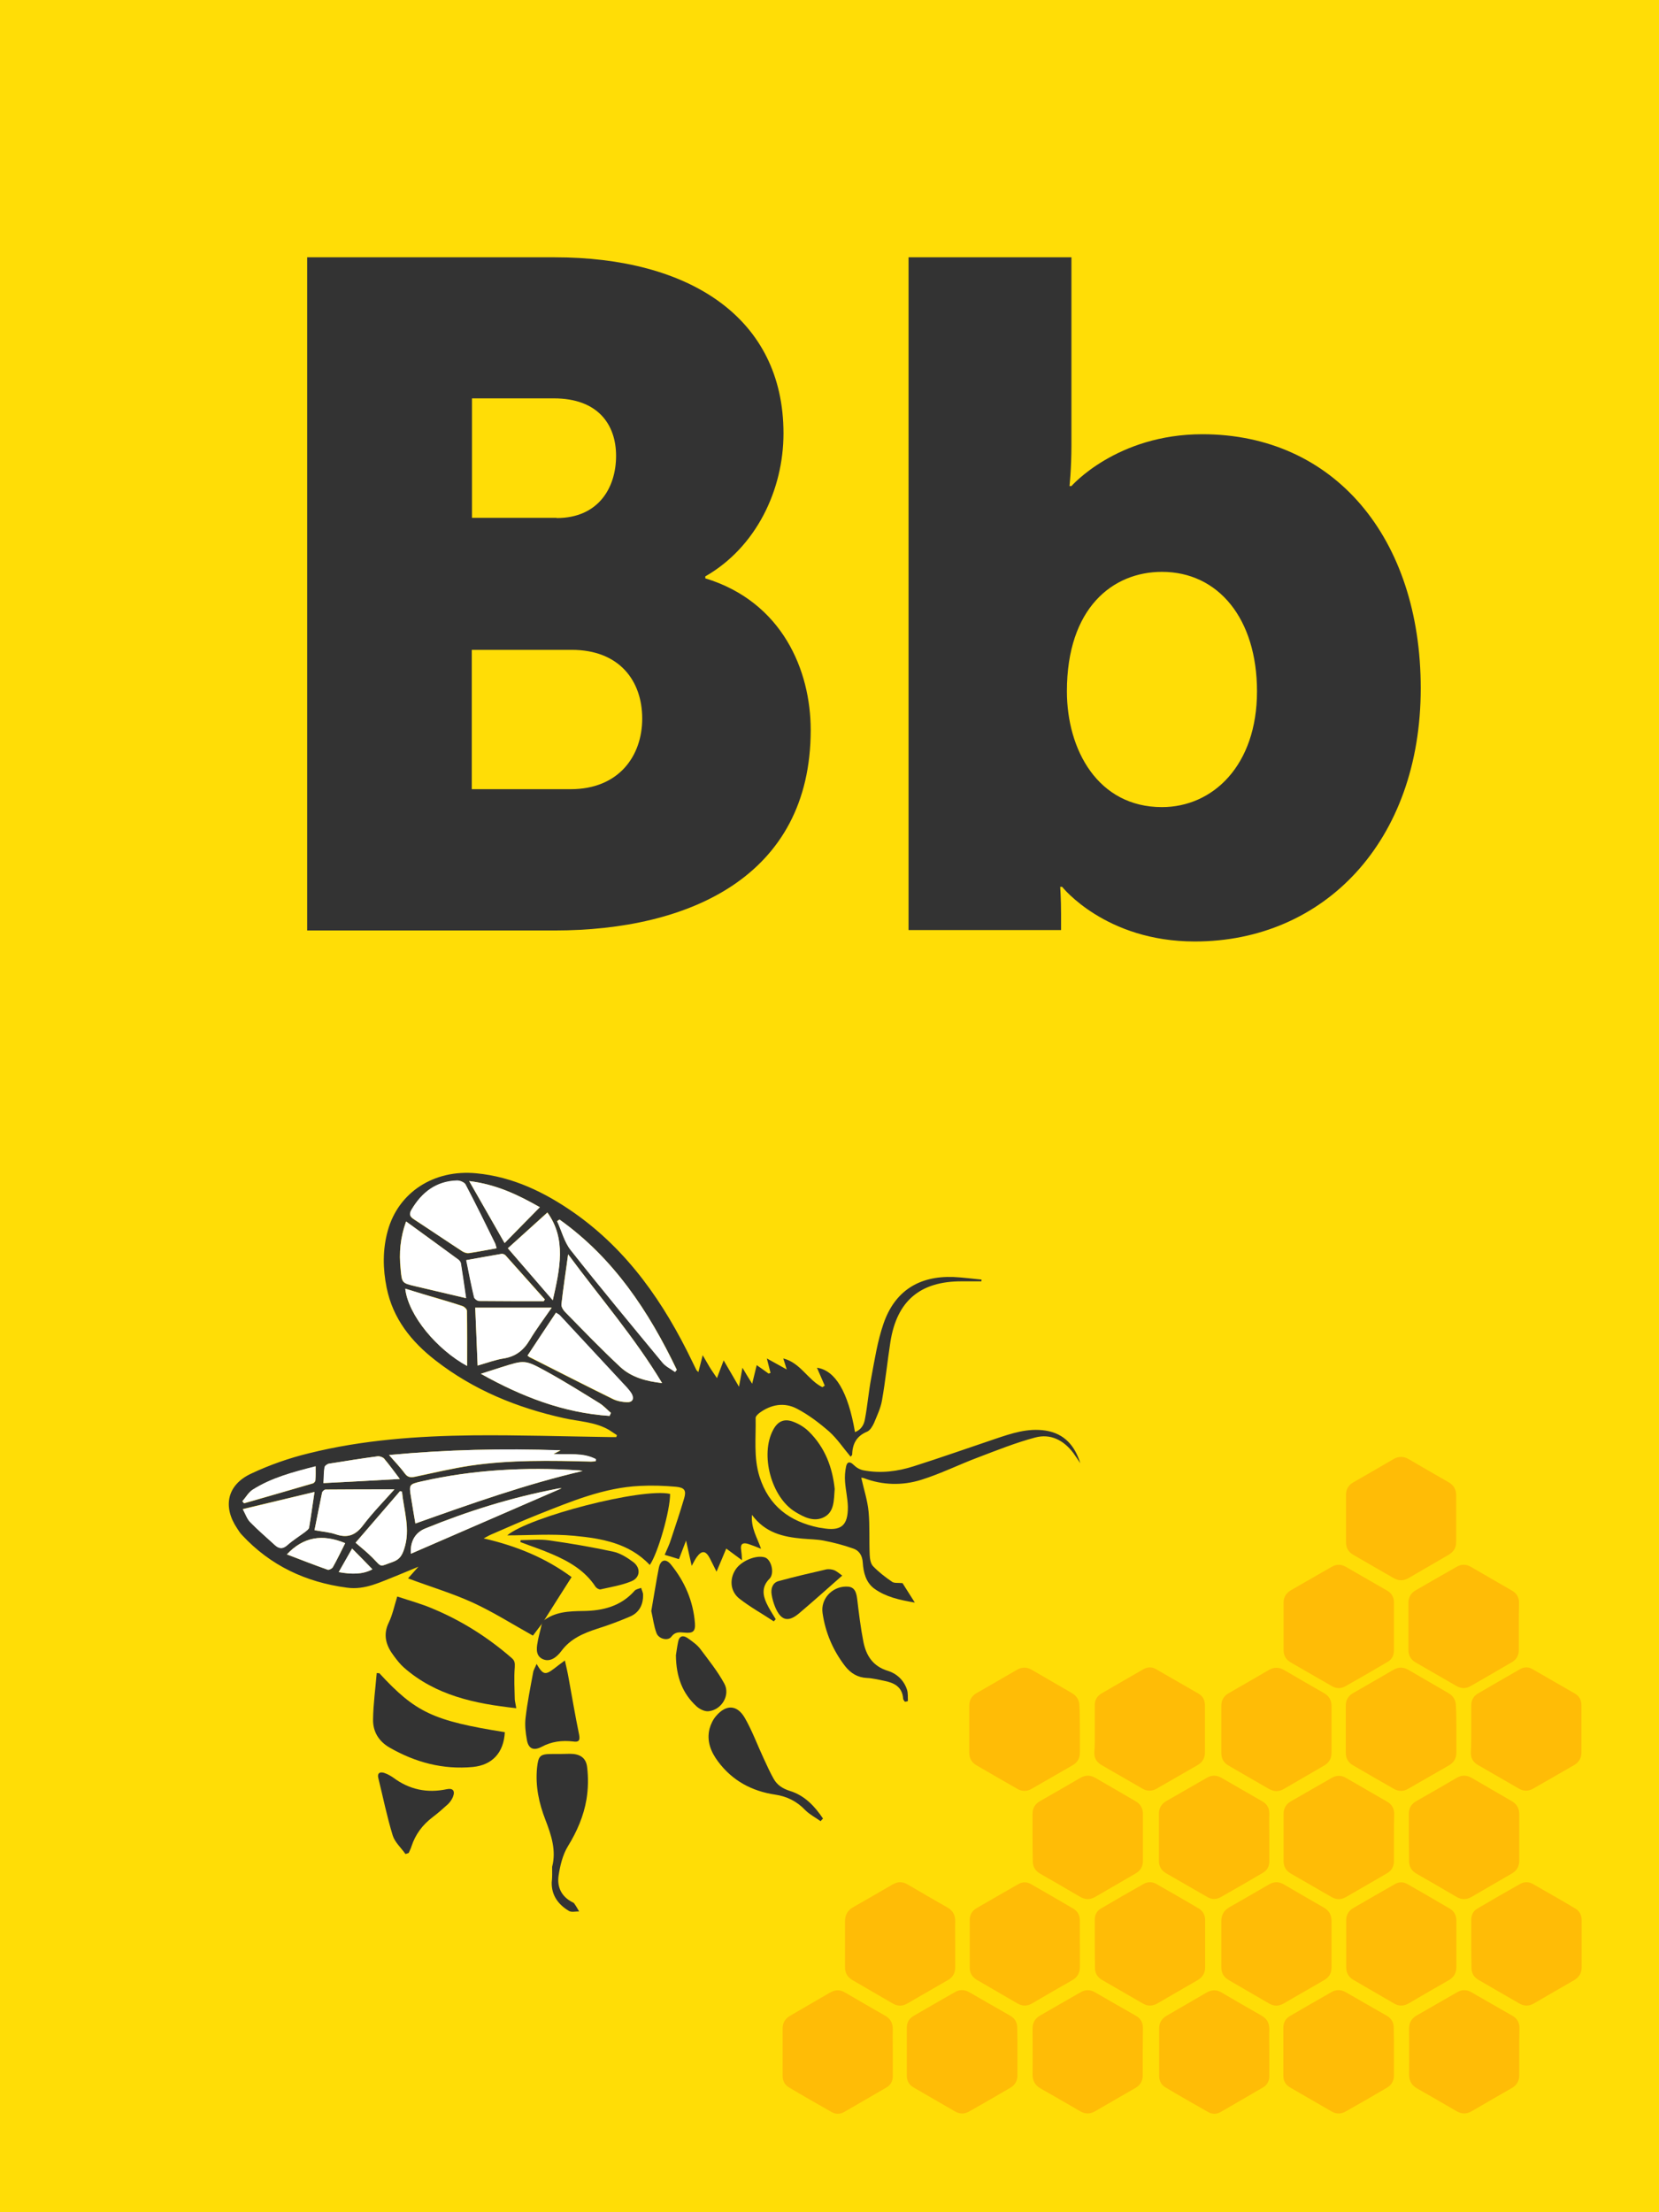 <?xml version="1.0" encoding="utf-8"?>
<!-- Generator: Adobe Illustrator 18.1.1, SVG Export Plug-In . SVG Version: 6.00 Build 0)  -->
<svg version="1.1" xmlns="http://www.w3.org/2000/svg" xmlns:xlink="http://www.w3.org/1999/xlink" x="0px" y="0px"
	 viewBox="0 0 768 1024" enable-background="new 0 0 768 1024" xml:space="preserve">
<g id="background">
	<rect fill="#FFDD06" width="768" height="1024"/>
</g>
<g id="elements">
	<g id="bee" class="clickable">
		<title>Bee</title>
		<path fill="#333333" d="M250.8,751.7c-1.5,1.9-2.9,3.9-4.1,5.4c-9.5-5.3-18.5-11-28.1-15.4c-9.5-4.3-19.6-7.3-29.7-11.1
			c1.3-1.5,2.7-3,4.8-5.4c-3.9,1.6-6.9,2.9-9.9,4.1c-7.5,2.9-14.8,6.8-23.2,5.6c-19-2.5-35.4-10.2-48.5-24.3c-0.9-0.9-1.6-2-2.3-3.1
			c-6.8-10.1-4.7-20.2,6.5-25.4c8.5-4,17.6-7.2,26.7-9.4c24.9-6.2,50.3-8,75.9-8.3c21.2-0.2,42.3,0.5,63.5,0.8c1,0,2,0,2.9,0
			c0.1-0.3,0.2-0.6,0.3-0.9c-1.3-0.8-2.5-1.7-3.8-2.5c-6.5-3.7-13.9-3.8-20.9-5.4c-21.6-4.8-41.7-13-59.3-26.7
			c-11.2-8.7-19.7-19.3-22.6-33.6c-1.8-8.8-1.9-17.7,0.5-26.4c4.9-17.8,21.4-28.5,41-26.6c16.9,1.6,31.7,8.8,45.3,18.3
			c24.9,17.5,41.6,41.7,54.6,68.7c0.7,1.4,1.3,2.7,2,4.1c0.1,0.2,0.3,0.3,0.9,0.9c0.6-2.4,1.2-4.5,2-7.8c1.4,2.3,2.2,3.9,3.2,5.5
			c0.9,1.5,2,3,3.4,5.1c1.1-2.9,1.9-5.1,3.1-8.2c2.6,4.4,4.7,8.1,7.1,12.2c0.5-2.8,1-5.3,1.6-8.8c1.6,2.7,2.7,4.6,4.5,7.4
			c0.8-3.4,1.4-5.8,2.1-8.6c1.7,1.2,3.6,2.5,5.5,3.9c0.3-0.1,0.6-0.2,0.9-0.3c-0.5-1.9-1-3.9-1.7-6.7c3.2,1.8,6,3.3,9.2,5.1
			c-0.6-1.9-1-3.3-1.6-5.1c8,2,11.4,10,18.1,13.3c0.4-0.2,0.7-0.5,1.1-0.7c-1.2-2.8-2.5-5.7-3.6-8.3c8.4,1.2,14.4,11,17.6,29.8
			c2.9-1.1,4.2-3.5,4.6-6c1.2-6.3,1.7-12.7,2.9-19c1.6-8.5,2.9-17.1,5.7-25.2c5.2-15.1,16.4-22.2,32.4-21.6c4.4,0.2,8.7,0.8,13,1.2
			c0,0.3-0.1,0.6-0.1,0.8c-3.1,0-6.1,0-9.2,0c-19.2,0-29.9,9.1-32.9,28c-1.4,9-2.3,18.1-3.9,27.1c-0.6,3.6-2.3,7.1-3.7,10.5
			c-0.7,1.5-1.8,3.4-3.2,4c-4.9,2-6.8,5.7-6.9,10.6c0,0.3-0.4,0.5-0.7,1c-3.4-4-6.2-8.3-10-11.7c-4.6-4-9.6-7.8-15-10.6
			c-5.8-3-11.9-1.9-17.2,2c-0.8,0.6-1.8,1.6-1.8,2.3c0.2,9.1-1,18.3,1.8,27.2c4.3,13.6,13.9,20.8,27.5,23.6c0.5,0.1,0.9,0.1,1.4,0.2
			c8.8,1.6,12.1-1,12-9.9c-0.1-3.8-1-7.6-1.3-11.5c-0.2-2.4,0-4.9,0.5-7.2c0.5-2.2,1.8-2.3,3.5-0.6c1.2,1.2,2.9,2.2,4.6,2.5
			c7.9,1.5,15.7,0.5,23.2-1.9c12.6-4,25-8.4,37.5-12.6c7.7-2.6,15.3-5.2,23.6-3.9c8.7,1.4,13.5,7.1,16,15.1
			c-1.1-1.6-2.1-3.2-3.2-4.7c-4.5-6-10.6-9.1-17.7-7.2c-9,2.4-17.7,5.9-26.4,9.2c-8.8,3.3-17.4,7.6-26.4,10.4
			c-8.7,2.7-17.8,2.5-26.5-0.8c-0.4-0.1-0.8-0.2-1.2-0.2c1.2,5.4,2.9,10.5,3.4,15.8c0.6,6.6,0.2,13.3,0.5,19.9
			c0.1,1.8,0.4,4.1,1.6,5.3c2.6,2.7,5.7,5.1,8.8,7.2c1,0.7,2.7,0.4,4.8,0.6c1.5,2.4,3.4,5.4,5.7,9c-7.1-1.2-13.4-2.6-18.7-6.4
			c-4-2.9-5.1-7.6-5.4-12.1c-0.2-3.3-1.7-5.6-4.4-6.5c-4.5-1.6-9.1-2.8-13.8-3.7c-3.2-0.6-6.5-0.6-9.8-0.9
			c-8.8-0.8-17.1-2.6-23.3-11c-0.5,6.3,2.5,10.6,4.2,15.7c-2.2-0.9-4-1.6-5.8-2.2c-2.5-0.8-3.9-0.2-3.4,2.8c0.2,1.3,0.3,2.7,0.4,4.7
			c-2.8-2.1-5-3.7-7.3-5.4c-1.5,3.5-2.8,6.8-4.5,10.7c-1.3-2.6-2.2-4.4-3.1-6.2c-1.9-3.6-3.7-3.8-6.1-0.5c-0.7,1-1.3,2.2-2.3,4
			c-0.9-4.1-1.7-7.4-2.6-11.7c-1.3,3.3-2.2,5.8-3.3,8.6c-2.2-0.7-4.2-1.3-6.6-2c1.1-2.6,2.2-4.8,2.9-7.1c2.1-6.3,4.2-12.6,6.1-19
			c1.1-3.7,0.2-5-3.7-5.4c-5.6-0.5-11.2-0.7-16.8-0.4c-16.7,0.8-31.8,7.2-47,13.2c-7.3,2.9-14.4,6.1-21.6,9.2c-1,0.4-2,1-3.7,1.9
			c15.3,3.5,28.8,9.1,40.7,17.9c-4.5,7.1-8.8,13.8-13,20.5C251.1,750.9,251,751.3,250.8,751.7z M306.5,640.2
			c-12.6-21-28.5-39.3-43.5-59.6c-1.2,8.5-2.3,15.8-3.1,23.2c-0.1,1.1,0.8,2.6,1.7,3.5c8.5,8.6,16.8,17.3,25.6,25.5
			C292.4,637.6,299.3,639.4,306.5,640.2z M269.7,680.9c-0.7-0.1-1.3-0.3-2-0.3c-24.4-1.6-48.6-0.3-72.5,5.1
			c-5.9,1.3-5.9,1.4-4.9,7.5c0.6,4,1.3,7.9,2,12C218.2,696,243.5,687,269.7,680.9z M229.9,577.8c-0.3-1-0.4-1.5-0.6-2
			c-4.6-9.2-9.1-18.4-13.8-27.5c-0.5-1-2.6-1.9-3.9-1.8c-9.6,0.3-16.3,5.4-21.1,13.5c-1.3,2.2-0.7,3.2,1.2,4.5
			c7.4,4.8,14.8,9.8,22.2,14.7c0.9,0.6,2.2,1.1,3.2,0.9C221.2,579.5,225.3,578.6,229.9,577.8z M244.2,627.5c0.7,0.5,0.9,0.8,1.2,0.9
			c12.7,6.4,25.4,12.9,38.2,19.2c2,1,4.5,1.4,6.7,1.5c2.4,0.1,3.3-1.5,2.1-3.8c-0.5-1-1.3-1.9-2.1-2.8
			c-10.4-11.2-20.8-22.4-31.2-33.6c-0.4-0.5-1.1-0.7-1.8-1.2C253,614.3,248.6,620.8,244.2,627.5z M255.4,605.3
			c-12.2,0-23.7,0-35.4,0c0.4,9.1,0.7,17.7,1.1,26.8c4.4-1.2,8.2-2.7,12.1-3.3c5.5-0.9,9.2-3.8,12-8.5
			C248.2,615.3,251.8,610.5,255.4,605.3z M188,565.4c-2.8,7.5-3.3,14.6-2.6,21.9c0.6,6.6,0.6,6.6,6.9,8.1c7.7,1.8,15.3,3.6,23.4,5.5
			c-0.8-5.7-1.6-10.9-2.4-16.1c-0.1-0.6-0.6-1.3-1.1-1.7C204.4,577.3,196.5,571.6,188,565.4z M282.2,655.4c0.2-0.5,0.4-0.9,0.6-1.4
			c-1.7-1.5-3.3-3.3-5.3-4.5c-8.1-5-16.2-10.1-24.6-14.7c-10-5.5-10.1-5.3-20.9-1.9c-3.1,1-6.3,2-9.4,3
			C241.5,646.5,260.9,654,282.2,655.4z M259,564.5c-0.4,0.2-0.7,0.5-1.1,0.7c2.1,4.5,3.3,9.6,6.3,13.4
			c13.9,17.6,28.2,34.8,42.5,52.1c1.5,1.8,3.8,2.9,5.8,4.3c0.3-0.3,0.5-0.6,0.8-1C300.3,606.9,284,582.3,259,564.5z M180.1,673.5
			c2.8,3.3,5.3,5.8,7.3,8.6c1.4,1.9,2.8,1.9,4.8,1.5c8.5-1.8,16.9-3.8,25.4-5.1c18.6-2.8,37.3-2.4,56-1.9c0.7,0,1.5-0.1,2.2-0.2
			c0-0.3,0-0.6,0.1-0.9c-6-3.2-12.7-2-19.7-2.4c1.2-0.6,1.9-1,3.3-1.7C232.7,670.4,206.8,671,180.1,673.5z M145.6,708.3
			c3.6,0.7,6.9,0.9,9.8,1.9c5.5,1.9,9.2,0.5,12.7-4.2c4.4-5.9,9.7-11.2,14.5-16.6c-10.8,0-21.4,0-31.9,0.1c-0.5,0-1.4,0.8-1.6,1.4
			C147.9,696.6,146.8,702.3,145.6,708.3z M251.7,602.3c0.2-0.3,0.4-0.6,0.6-0.8c-6.1-6.8-12.2-13.7-18.3-20.5
			c-0.4-0.4-1.3-0.7-1.8-0.6c-5.4,0.9-10.7,1.9-16.3,2.9c1.2,6,2.3,11.6,3.6,17.1c0.2,0.8,1.5,1.8,2.3,1.8
			C231.7,602.3,241.7,602.3,251.7,602.3z M187.6,596.5c1.4,12.4,14.7,28.2,28.7,35.7c0-8.3,0.1-16.9-0.1-25.5c0-0.8-1.2-1.9-2.1-2.2
			c-4-1.3-8-2.5-12-3.7C197.3,599.5,192.5,598,187.6,596.5z M235.1,577.8c7.2,8.3,13.9,16,20.8,24c3.3-14.5,6.3-28.4-2.5-40.6
			C247.3,566.8,241.3,572.1,235.1,577.8z M145.6,690.6c-11.3,2.7-22,5.2-33.2,7.9c1.4,2.5,2.1,4.6,3.4,6c3.6,3.7,7.5,7,11.3,10.5
			c2,1.8,3.8,2.1,6,0.1c2.5-2.2,5.5-4,8.2-6.1c0.7-0.5,1.7-1.2,1.8-2C144,701.8,144.7,696.6,145.6,690.6z M186.1,690.5
			c-0.3-0.1-0.6-0.2-0.9-0.3c-6.7,7.7-13.3,15.5-20.6,23.9c2.8,2.4,5.4,4.5,7.8,6.9c4.7,4.8,3.1,4.2,9.4,2c3.1-1.1,4.3-2.9,5.3-6
			C190.2,707.9,187,699.3,186.1,690.5z M233.6,575.4c5.6-5.7,10.8-11,16.3-16.6c-10-5.7-20.2-10.6-32.7-12.1
			C222.9,556.6,228.1,565.8,233.6,575.4z M260,688.9c-0.7,0.1-1.6,0.1-2.5,0.3c-20.8,4-41,10.3-60.6,18.3c-4.7,1.9-7.1,6.2-6.7,11.7
			C213.6,709,236.9,698.9,260,688.9z M185.1,684.6c-2.8-3.7-4.9-6.6-7.2-9.4c-0.6-0.7-2-1.2-3-1.1c-7.5,1-15,2.2-22.5,3.4
			c-0.8,0.1-2,1-2.1,1.7c-0.4,2.2-0.4,4.6-0.5,7.3C161.5,685.9,172.8,685.3,185.1,684.6z M159.8,714.3c-10.7-4.4-19.4-2.9-27,5.2
			c6.5,2.5,12.6,4.9,18.9,7.1c0.6,0.2,2-0.5,2.4-1.2C156.1,721.8,157.9,718.2,159.8,714.3z M112.2,694.9c0.3,0.3,0.6,0.7,0.8,1
			c10.6-3.1,21.2-6.1,31.8-9.2c0.5-0.1,1.2-0.9,1.2-1.4c0.1-2,0.1-4,0.1-6.5c-10.5,2.7-20.4,5.3-29.1,10.8
			C115,690.8,113.8,693.1,112.2,694.9z M172.4,726.4c-3.1-3.2-6.2-6.4-9.4-9.6c-1.9,3.4-3.9,7-6.2,10.9
			C162.9,728.8,168,728.8,172.4,726.4z"/>
		<path fill="#333333" d="M239,790.7c-19.3-2.1-37.3-5.9-52-18.8c-1.7-1.5-3.2-3.4-4.6-5.3c-3.6-4.7-5.3-9.7-2.4-15.6
			c1.7-3.5,2.5-7.5,3.9-12c5.7,1.9,11.3,3.4,16.6,5.7c13.4,5.6,25.5,13.3,36.4,22.8c1.4,1.2,1.5,2.3,1.4,4.2c-0.4,5-0.1,10,0,15
			C238.4,787.7,238.7,788.8,239,790.7z"/>
		<path fill="#333333" d="M175.6,774.5c16.8,18.2,24.9,22,58.1,27.3c-0.5,9.4-5.7,15.2-14.8,16.1c-13.8,1.3-26.6-2.1-38.6-9
			c-5-2.9-7.7-7.4-7.6-13c0.1-7.2,1.1-14.3,1.7-21.5C174.8,774.5,175.2,774.5,175.6,774.5z"/>
		<path fill="#333333" d="M310.2,691.5c0.1,7.5-5.6,27.5-9.4,32.9c-9.5-10.1-22.3-12.3-35-13.5c-10.4-1-20.9-0.2-31-0.2
			C245,702.1,297.1,688.6,310.2,691.5z"/>
		<path fill="#333333" d="M386.4,689.2c-0.4,5.1-0.1,10.5-4.8,13c-4.7,2.5-9.4,0.1-13.5-2.4c-11.1-6.8-16.3-26.5-10.2-37.9
			c2.1-4,5.1-5.4,9.3-3.8c2.7,1,5.3,2.6,7.3,4.6C382,670.1,385.4,679.4,386.4,689.2z"/>
		<path fill="#333333" d="M255.6,864.1c2-7.5-0.4-14.7-3.1-21.7c-3-7.7-4.7-15.6-3.9-24c0.6-5.6,1.3-6.5,6.8-6.5
			c2.8,0,5.6,0,8.4-0.1c4.5,0,7.5,1.7,8,6.2c0.6,4.9,0.5,10-0.3,14.9c-1.3,7.7-4.4,14.9-8.6,21.7c-2.4,3.9-3.6,8.9-4.3,13.5
			c-0.8,5.2,1.2,9.7,6.2,12.3c0.4,0.2,0.9,0.4,1.1,0.8c0.8,1.1,1.5,2.4,2.2,3.6c-1.6-0.1-3.6,0.5-4.8-0.3c-4.8-2.9-8-7.1-7.9-13.1
			C255.7,869,255.6,866.6,255.6,864.1z"/>
		<path fill="#333333" d="M379.9,843c-2.4-1.7-5.1-3.1-7.1-5.1c-3.9-4.1-8.5-6.4-14-7.2c-10.7-1.6-19.7-6.4-26.3-15.2
			c-3.4-4.5-5.5-9.6-4-15.4c0.6-2.1,1.6-4.2,3-5.8c4.6-5.4,9.7-5.3,13.3,0.9c3.4,5.9,5.8,12.5,8.7,18.7c1.5,3.2,2.9,6.4,4.6,9.4
			c1.6,2.9,4.1,4.6,7.6,5.7c6.8,2.1,11.5,7.1,15.3,12.8C380.6,842.1,380.2,842.6,379.9,843z"/>
		<path fill="#333333" d="M248.4,770.2c3,5.1,4,5.3,8.2,2.1c1.3-1,2.7-2.1,4.9-3.7c0.7,3.2,1.3,5.6,1.7,8c1.6,8.8,3.1,17.7,4.9,26.4
			c0.5,2.7-0.2,3.5-2.8,3.1c-5.1-0.6-10,0-14.6,2.5c-3.7,1.9-6.1,0.9-6.8-3.3c-0.6-3.3-1-6.8-0.6-10.1c0.8-7,2.2-14,3.5-21
			C246.9,773.1,247.7,772,248.4,770.2z"/>
		<path fill="#333333" d="M418.9,787.7c-0.3-0.5-0.8-0.9-0.8-1.4c-0.4-5.6-4.3-7.4-8.9-8.3c-2.6-0.5-5.3-1.2-7.9-1.3
			c-4.3-0.2-7.5-2.2-10.1-5.5c-5.6-7.3-9.1-15.5-10.4-24.5c-1-6.4,4.2-12.2,10.8-12.3c3.4-0.1,4.7,1.6,5.2,5.6
			c0.8,6.7,1.6,13.4,2.9,20c1.3,6.4,4.4,11.3,11.3,13.4c4.2,1.3,7.5,4.4,8.9,8.8c0.5,1.6,0.3,3.5,0.4,5.2
			C419.7,787.6,419.3,787.7,418.9,787.7z"/>
		<path fill="#333333" d="M187.7,858.2c-2-2.9-4.9-5.4-5.9-8.6c-2.7-8.8-4.5-17.8-6.7-26.7c-0.5-2.2,0.8-2.8,2.6-2.3
			c1.5,0.5,3,1.3,4.3,2.2c7.5,5.6,15.7,7.3,24.8,5.4c2.8-0.6,4,0.7,2.9,3.5c-0.5,1.3-1.4,2.5-2.3,3.4c-2.3,2.1-4.7,4.2-7.2,6.1
			c-4.6,3.5-7.9,7.9-9.7,13.4c-0.3,1.1-0.9,2.1-1.3,3.1C188.6,857.9,188.2,858.1,187.7,858.2z"/>
		<path fill="#333333" d="M250.8,751.7c0.1-0.4,0.3-0.8,0.4-1.2c5.6-4.5,12.1-4.7,18.9-4.8c9-0.1,17.4-2.2,23.7-9.4
			c0.6-0.7,2-0.9,3-1.3c0.3,1.1,0.9,2.1,0.9,3.2c0.1,4.6-1.8,8.3-6.1,10.1c-4.9,2.1-10,4-15.1,5.6c-6.4,2.1-12.4,4.6-16.6,10.3
			c-2,2.7-5.3,5.6-9,3.6c-3.3-1.8-2.4-5.7-1.8-8.9C249.6,756.5,250.3,754.1,250.8,751.7z"/>
		<path fill="#333333" d="M241,712.9c4.4,0,8.8-0.5,13.1,0.1c9.9,1.4,19.8,3.1,29.6,5.2c3.4,0.7,6.7,2.8,9.5,4.9
			c3.5,2.7,3.2,7.1-0.8,8.8c-4.5,1.9-9.6,2.7-14.4,3.8c-0.7,0.1-1.8-0.5-2.3-1.2c-4.9-7.5-12.2-11.7-20.1-15.1
			c-4.8-2.1-9.8-3.7-14.7-5.6C240.9,713.6,241,713.3,241,712.9z"/>
		<path fill="#333333" d="M312.9,766.2c0.2-1.2,0.5-3.7,1-6.1c0.5-3,2.4-3.3,4.5-1.8c2.1,1.5,4.3,3,5.8,5c3.9,5.2,8,10.3,11.1,16
			c2.9,5.3-1.2,12.2-7.3,12.8c-1.8,0.2-4.2-1-5.6-2.3C316,783.9,313,776.3,312.9,766.2z"/>
		<path fill="#333333" d="M301.5,745.7c1.2-6.7,2.2-13.4,3.5-20c0.8-3.8,3.2-4.4,5.6-1.5c6.4,7.9,10.3,16.9,11.1,27.1
			c0.3,4-1,4.8-5,4.4c-2.2-0.2-4.2-0.4-5.9,1.9c-1.5,2.1-5.9,1.1-6.9-1.7C302.7,752.7,302.3,749.2,301.5,745.7z"/>
		<path fill="#333333" d="M389.9,729.3c-6.9,6.1-13.4,11.9-20,17.5c-5.1,4.3-8.4,3.3-11-2.8c-0.8-1.9-1.4-4-1.7-6
			c-0.4-2.6,0.4-5.3,3.1-6.1c7.3-2,14.6-3.7,22-5.4c1.3-0.3,2.9-0.1,4.1,0.4C387.8,727.6,389.1,728.8,389.9,729.3z"/>
		<path fill="#333333" d="M358.2,750.5c-5.3-3.5-10.9-6.6-15.9-10.5c-4.2-3.3-4.7-8.9-1.9-13.3c2.5-4.1,9.6-7.1,13.7-5.8
			c3,1,4.6,7.4,2.1,9.9c-3.5,3.5-3.2,7.3-1.4,11.2c1.2,2.6,2.8,5,4.3,7.5C358.7,749.9,358.5,750.2,358.2,750.5z"/>
		<path fill="#FFFFFF" d="M306.5,640.2c-7.2-0.8-14.1-2.6-19.3-7.4c-8.8-8.2-17.2-16.9-25.6-25.5c-0.9-0.9-1.8-2.4-1.7-3.5
			c0.8-7.4,2-14.7,3.1-23.2C278,600.9,293.9,619.2,306.5,640.2z"/>
		<path fill="#FFFFFF" d="M269.7,680.9c-26.2,6.1-51.5,15.1-77.4,24.3c-0.7-4.1-1.4-8.1-2-12c-1-6-1-6.1,4.9-7.5
			c23.9-5.4,48.1-6.7,72.5-5.1C268.4,680.6,269.1,680.8,269.7,680.9z"/>
		<path fill="#FFFFFF" d="M229.9,577.8c-4.5,0.8-8.7,1.6-12.8,2.2c-1,0.1-2.3-0.3-3.2-0.9c-7.4-4.8-14.8-9.8-22.2-14.7
			c-1.9-1.2-2.5-2.3-1.2-4.5c4.8-8.1,11.4-13.2,21.1-13.5c1.3,0,3.3,0.8,3.9,1.8c4.8,9.1,9.3,18.3,13.8,27.5
			C229.5,576.3,229.6,576.9,229.9,577.8z"/>
		<path fill="#FFFFFF" d="M244.2,627.5c4.4-6.7,8.7-13.2,13.2-19.9c0.7,0.5,1.3,0.7,1.8,1.2c10.4,11.2,20.8,22.4,31.2,33.6
			c0.8,0.9,1.5,1.8,2.1,2.8c1.2,2.3,0.3,3.9-2.1,3.8c-2.3,0-4.7-0.5-6.7-1.5c-12.8-6.3-25.4-12.7-38.2-19.2
			C245.1,628.2,244.9,628,244.2,627.5z"/>
		<path fill="#FFFFFF" d="M255.4,605.3c-3.6,5.2-7.2,10-10.2,15c-2.8,4.7-6.4,7.6-12,8.5c-3.9,0.6-7.6,2-12.1,3.3
			c-0.4-9.1-0.7-17.8-1.1-26.8C231.7,605.3,243.3,605.3,255.4,605.3z"/>
		<path fill="#FFFFFF" d="M188,565.4c8.5,6.2,16.4,11.9,24.3,17.7c0.5,0.4,1,1.1,1.1,1.7c0.8,5.2,1.6,10.3,2.4,16.1
			c-8.1-1.9-15.8-3.7-23.4-5.5c-6.4-1.5-6.3-1.5-6.9-8.1C184.7,580,185.3,573,188,565.4z"/>
		<path fill="#FFFFFF" d="M282.2,655.4c-21.3-1.4-40.7-8.9-59.6-19.5c3.1-1,6.3-2,9.4-3c10.8-3.4,10.9-3.6,20.9,1.9
			c8.4,4.6,16.5,9.7,24.6,14.7c1.9,1.2,3.5,3,5.3,4.5C282.6,654.5,282.4,654.9,282.2,655.4z"/>
		<path fill="#FFFFFF" d="M259,564.5c25,17.8,41.3,42.4,54.3,69.6c-0.3,0.3-0.5,0.6-0.8,1c-1.9-1.4-4.3-2.5-5.8-4.3
			c-14.3-17.3-28.6-34.5-42.5-52.1c-3-3.8-4.2-8.9-6.3-13.4C258.3,565,258.6,564.8,259,564.5z"/>
		<path fill="#FFFFFF" d="M180.1,673.5c26.7-2.5,52.6-3.1,79.4-2.2c-1.4,0.7-2.1,1.1-3.3,1.7c7,0.4,13.7-0.8,19.7,2.4
			c0,0.3,0,0.6-0.1,0.9c-0.7,0.1-1.5,0.2-2.2,0.2c-18.7-0.5-37.4-0.8-56,1.9c-8.5,1.3-17,3.3-25.4,5.1c-2,0.4-3.4,0.4-4.8-1.5
			C185.4,679.3,183,676.8,180.1,673.5z"/>
		<path fill="#FFFFFF" d="M145.6,708.3c1.2-6,2.3-11.7,3.5-17.4c0.1-0.6,1-1.4,1.6-1.4c10.6-0.1,21.1-0.1,31.9-0.1
			c-4.8,5.4-10,10.7-14.5,16.6c-3.5,4.7-7.3,6-12.7,4.2C152.5,709.2,149.3,709,145.6,708.3z"/>
		<path fill="#FFFFFF" d="M251.7,602.3c-10,0-20,0-30-0.1c-0.8,0-2.2-1.1-2.3-1.8c-1.3-5.5-2.4-11.1-3.6-17.1c5.6-1,11-2,16.3-2.9
			c0.6-0.1,1.4,0.2,1.8,0.6c6.1,6.8,12.2,13.7,18.3,20.5C252.1,601.7,251.9,602,251.7,602.3z"/>
		<path fill="#FFFFFF" d="M187.6,596.5c4.9,1.5,9.7,3,14.4,4.4c4,1.2,8.1,2.3,12,3.7c0.9,0.3,2.1,1.4,2.1,2.2
			c0.1,8.6,0.1,17.2,0.1,25.5C202.3,624.7,189,608.9,187.6,596.5z"/>
		<path fill="#FFFFFF" d="M235.1,577.8c6.2-5.6,12.2-11,18.3-16.5c8.9,12.2,5.8,26,2.5,40.6C248.9,593.8,242.3,586.1,235.1,577.8z"
			/>
		<path fill="#FFFFFF" d="M145.6,690.6c-0.9,5.9-1.6,11.2-2.5,16.5c-0.1,0.7-1.1,1.4-1.8,2c-2.7,2-5.6,3.8-8.2,6.1
			c-2.2,2-4,1.8-6-0.1c-3.8-3.5-7.7-6.8-11.3-10.5c-1.4-1.4-2.1-3.5-3.4-6C123.6,695.9,134.3,693.3,145.6,690.6z"/>
		<path fill="#FFFFFF" d="M186.1,690.5c0.8,8.8,4,17.4,1,26.5c-1,3.1-2.2,4.9-5.3,6c-6.4,2.2-4.7,2.8-9.4-2c-2.4-2.4-5-4.5-7.8-6.9
			c7.3-8.4,13.9-16.2,20.6-23.9C185.5,690.3,185.8,690.4,186.1,690.5z"/>
		<path fill="#FFFFFF" d="M233.6,575.4c-5.5-9.6-10.7-18.7-16.4-28.7c12.5,1.5,22.7,6.4,32.7,12.1
			C244.4,564.3,239.2,569.7,233.6,575.4z"/>
		<path fill="#FFFFFF" d="M260,688.9c-23.1,10-46.4,20.2-69.8,30.3c-0.4-5.6,1.9-9.8,6.7-11.7c19.6-8,39.8-14.3,60.6-18.3
			C258.4,688.9,259.4,688.9,260,688.9z"/>
		<path fill="#FFFFFF" d="M185.1,684.6c-12.3,0.7-23.6,1.3-35.4,1.9c0.2-2.7,0.1-5,0.5-7.3c0.1-0.7,1.3-1.6,2.1-1.7
			c7.5-1.2,15-2.4,22.5-3.4c1-0.1,2.4,0.4,3,1.1C180.2,678,182.3,680.9,185.1,684.6z"/>
		<path fill="#FFFFFF" d="M159.8,714.3c-2,3.9-3.7,7.6-5.7,11.1c-0.4,0.7-1.8,1.4-2.4,1.2c-6.2-2.2-12.4-4.6-18.9-7.1
			C140.5,711.4,149.2,709.9,159.8,714.3z"/>
		<path fill="#FFFFFF" d="M112.2,694.9c1.6-1.8,2.9-4.2,4.8-5.4c8.7-5.5,18.5-8.1,29.1-10.8c0,2.5,0.1,4.5-0.1,6.5
			c0,0.5-0.7,1.3-1.2,1.4c-10.6,3.1-21.2,6.2-31.8,9.2C112.7,695.6,112.5,695.3,112.2,694.9z"/>
		<path fill="#FFFFFF" d="M172.4,726.4c-4.4,2.4-9.6,2.4-15.6,1.3c2.2-4,4.3-7.5,6.2-10.9C166.2,720,169.3,723.2,172.4,726.4z"/>
	</g>
	<g id="honey">
		<path fill="#FFBC06" d="M674.2,899.8c0,3.6,0,7.1,0,10.7c0,2.7-1.1,4.7-3.5,6.1c-6.2,3.5-12.4,7.1-18.5,10.7c-2.4,1.4-4.7,1.4-7,0
			c-6.2-3.6-12.4-7.2-18.6-10.8c-2.2-1.3-3.4-3.2-3.4-5.8c0-7.3,0-14.6,0-21.9c0-2.4,1.1-4.3,3.1-5.5c6.4-3.7,12.8-7.4,19.3-11.1
			c2-1.2,4.1-1.2,6.1,0c6.5,3.7,13,7.5,19.5,11.3c2,1.2,3,3.1,3,5.5C674.2,892.5,674.2,896.1,674.2,899.8z"/>
		<path fill="#FFBC06" d="M616.4,899.9c0,3.6,0,7.2,0,10.8c0,2.6-1.1,4.5-3.3,5.8c-6.3,3.6-12.6,7.3-18.9,10.9
			c-2.2,1.3-4.5,1.3-6.7,0c-6.2-3.6-12.4-7.2-18.6-10.8c-2.4-1.4-3.6-3.4-3.5-6.2c0-7.1,0-14.1,0-21.2c0-2.8,1.2-4.9,3.6-6.3
			c6.2-3.5,12.3-7.1,18.4-10.6c2.4-1.4,4.6-1.4,7,0c6.1,3.6,12.2,7.1,18.3,10.6c2.5,1.4,3.7,3.4,3.7,6.3
			C616.4,892.8,616.4,896.3,616.4,899.9z"/>
		<path fill="#FFBC06" d="M703.3,949.9c0,3.6,0,7.1,0,10.7c0,2.6-1.1,4.6-3.4,5.9c-6.3,3.6-12.5,7.2-18.7,10.8
			c-2.3,1.3-4.5,1.3-6.8,0c-6.1-3.6-12.3-7.1-18.4-10.6c-2.5-1.4-3.7-3.5-3.7-6.5c0.1-7.1,0-14.1,0-21.2c0-2.7,1.1-4.6,3.4-6
			c6.3-3.6,12.5-7.2,18.8-10.8c2.2-1.3,4.5-1.3,6.7,0c6.3,3.6,12.6,7.3,19,10.9c2.1,1.2,3.2,3.1,3.2,5.6
			C703.3,942.5,703.3,946.2,703.3,949.9z"/>
		<path fill="#FFBC06" d="M565.4,800.4c0-3.6,0-7.2,0-10.8c0-2.6,1.1-4.5,3.3-5.8c6.3-3.6,12.5-7.2,18.7-10.8c2.4-1.4,4.7-1.3,7,0
			c6.2,3.6,12.3,7.2,18.5,10.7c2.3,1.3,3.5,3.3,3.5,6c0,7.2,0,14.4,0,21.6c0,2.7-1.1,4.6-3.5,6c-6.2,3.6-12.4,7.2-18.6,10.8
			c-2.3,1.3-4.5,1.3-6.8,0c-6.3-3.6-12.5-7.2-18.7-10.8c-2.3-1.3-3.4-3.2-3.4-5.9C565.4,807.7,565.4,804,565.4,800.4z"/>
		<path fill="#FFBC06" d="M645.3,850.5c0,3.7,0,7.3,0,11c0,2.5-1.1,4.4-3.2,5.6c-6.3,3.7-12.6,7.3-19,11c-2.2,1.3-4.5,1.3-6.7,0
			c-6.3-3.6-12.6-7.3-18.9-10.9c-2.2-1.3-3.3-3.2-3.3-5.8c0-7.2,0-14.4,0-21.7c0-2.6,1.1-4.6,3.4-5.9c6.3-3.6,12.6-7.3,19-10.9
			c2.1-1.2,4.3-1.2,6.4,0c6.4,3.7,12.8,7.4,19.2,11.1c2.1,1.2,3.2,3.1,3.2,5.5C645.3,843.1,645.3,846.8,645.3,850.5z"/>
		<path fill="#FFBC06" d="M652.2,850.5c0-3.7,0-7.3,0-11c0-2.5,1.1-4.4,3.3-5.7c6.3-3.6,12.6-7.2,18.9-10.9c2.3-1.3,4.5-1.3,6.8,0
			c6.2,3.6,12.4,7.2,18.6,10.8c2.3,1.3,3.5,3.3,3.5,6c0,7.2,0,14.4,0,21.6c0,2.6-1.1,4.6-3.4,5.9c-6.2,3.6-12.4,7.2-18.6,10.8
			c-2.4,1.4-4.7,1.4-7.1,0c-6.1-3.6-12.2-7.1-18.3-10.6c-2.5-1.4-3.7-3.4-3.6-6.3C652.3,857.5,652.2,854,652.2,850.5z"/>
		<path fill="#FFBC06" d="M681.1,899.8c0-3.7,0-7.4,0-11.1c0-2.3,0.9-4.2,2.9-5.3c6.6-3.9,13.2-7.7,19.8-11.4c1.8-1,3.9-1,5.7,0
			c6.6,3.8,13.2,7.5,19.7,11.4c2.1,1.2,3,3.2,3,5.5c0,7.3,0,14.5,0,21.8c0,2.6-1.2,4.5-3.5,5.9c-6.2,3.6-12.4,7.1-18.5,10.7
			c-2.4,1.4-4.7,1.4-7,0c-6.2-3.6-12.5-7.2-18.7-10.8c-2.2-1.3-3.3-3.1-3.3-5.7C681.1,907.1,681.1,903.5,681.1,899.8z"/>
		<path fill="#FFBC06" d="M674.2,800.5c0,3.6,0,7.1,0,10.7c0,2.7-1.1,4.6-3.5,6c-6.3,3.6-12.5,7.2-18.8,10.8c-2.2,1.3-4.5,1.3-6.7,0
			c-6.3-3.6-12.6-7.2-18.9-10.9c-2.2-1.3-3.3-3.2-3.3-5.8c0-7.2,0-14.4,0-21.7c0-2.6,1.1-4.6,3.4-5.9c6.3-3.6,12.5-7.2,18.7-10.8
			c2.3-1.3,4.5-1.3,6.8,0c6.2,3.6,12.4,7.2,18.6,10.8c2.4,1.4,3.5,3.4,3.5,6.1C674.2,793.3,674.2,796.9,674.2,800.5z"/>
		<path fill="#FFBC06" d="M681.1,800.5c0-3.7,0-7.5,0-11.2c0-2.3,1-4.1,2.9-5.3c6.5-3.8,13.1-7.6,19.7-11.4c1.8-1,3.9-1.1,5.7,0
			c6.6,3.8,13.2,7.6,19.8,11.4c2,1.2,2.9,3.1,2.9,5.4c0,7.3,0,14.5,0,21.8c0,2.6-1.2,4.6-3.5,5.9c-6.3,3.6-12.5,7.2-18.8,10.8
			c-2.2,1.3-4.5,1.3-6.7,0c-6.3-3.6-12.6-7.3-18.9-10.9c-2.2-1.3-3.4-3.2-3.3-5.8C681.1,807.7,681.1,804.1,681.1,800.5z"/>
		<path fill="#FFBC06" d="M587.6,850.4c0,3.7,0,7.5,0,11.2c0,2.3-1,4.2-3,5.3c-6.4,3.8-12.9,7.5-19.4,11.2c-2.1,1.2-4.2,1.2-6.3,0
			c-6.4-3.7-12.7-7.3-19.1-11c-2.2-1.3-3.3-3.2-3.3-5.7c0-7.3,0-14.6,0-21.9c0-2.6,1.2-4.5,3.4-5.8c6.3-3.6,12.5-7.2,18.8-10.8
			c2.2-1.3,4.5-1.3,6.7,0c6.4,3.7,12.7,7.3,19.1,11c2.1,1.2,3.1,3.1,3.1,5.5C587.5,843.1,587.6,846.8,587.6,850.4z"/>
		<path fill="#FFBC06" d="M587.6,949.9c0,3.7,0,7.4,0,11.1c0,2.3-1,4.2-3,5.3c-6.5,3.8-13,7.5-19.5,11.3c-1.9,1.1-4,1.1-5.9,0
			c-6.6-3.8-13.2-7.5-19.7-11.4c-2-1.2-2.9-3.1-2.9-5.4c0-7.3,0-14.6,0-21.9c0-2.6,1.2-4.5,3.4-5.8c6.2-3.6,12.4-7.2,18.6-10.8
			c2.3-1.3,4.6-1.4,6.9,0c6.2,3.6,12.3,7.2,18.5,10.7c2.5,1.4,3.6,3.4,3.6,6.3C587.5,942.8,587.6,946.4,587.6,949.9z"/>
		<path fill="#FFBC06" d="M645.3,949.9c0,3.6,0,7.2,0,10.8c0,2.5-1.1,4.4-3.3,5.7c-6.3,3.7-12.7,7.4-19.1,11c-2.1,1.2-4.3,1.2-6.4,0
			c-6.4-3.7-12.8-7.4-19.2-11.1c-2.1-1.2-3.2-3-3.2-5.4c0-7.5,0-14.9,0-22.4c0-2.4,1.1-4.2,3.2-5.4c6.4-3.7,12.7-7.4,19.1-11
			c2.1-1.2,4.3-1.2,6.5,0c6.3,3.6,12.6,7.3,19,10.9c2.3,1.3,3.4,3.3,3.3,5.9C645.3,942.7,645.3,946.3,645.3,949.9z"/>
		<path fill="#FFBC06" d="M499.9,899.8c0,3.6,0,7.1,0,10.7c0,2.7-1.1,4.7-3.5,6.1c-6.2,3.5-12.4,7.1-18.5,10.7c-2.4,1.4-4.7,1.4-7,0
			c-6.2-3.6-12.4-7.2-18.6-10.8c-2.2-1.3-3.4-3.2-3.4-5.8c0-7.3,0-14.6,0-21.9c0-2.4,1.1-4.3,3.1-5.5c6.4-3.7,12.8-7.4,19.3-11.1
			c2-1.2,4.1-1.2,6.1,0c6.5,3.7,13,7.5,19.5,11.3c2,1.2,3,3.1,3,5.5C499.9,892.5,499.9,896.1,499.9,899.8z"/>
		<path fill="#FFBC06" d="M442.2,899.9c0,3.6,0,7.2,0,10.8c0,2.6-1.1,4.5-3.3,5.8c-6.3,3.6-12.6,7.3-18.9,10.9
			c-2.2,1.3-4.5,1.3-6.7,0c-6.2-3.6-12.4-7.2-18.6-10.8c-2.4-1.4-3.6-3.4-3.5-6.2c0-7.1,0-14.1,0-21.2c0-2.8,1.2-4.9,3.6-6.3
			c6.2-3.5,12.3-7.1,18.4-10.6c2.4-1.4,4.6-1.4,7,0c6.1,3.6,12.2,7.1,18.3,10.6c2.5,1.4,3.7,3.4,3.7,6.3
			C442.1,892.8,442.2,896.3,442.2,899.9z"/>
		<path fill="#FFBC06" d="M529,949.9c0,3.6,0,7.1,0,10.7c0,2.6-1.1,4.6-3.4,5.9c-6.3,3.6-12.5,7.2-18.7,10.8c-2.3,1.3-4.5,1.3-6.8,0
			c-6.1-3.6-12.3-7.1-18.4-10.6c-2.5-1.4-3.7-3.5-3.7-6.5c0.1-7.1,0-14.1,0-21.2c0-2.7,1.1-4.6,3.4-6c6.3-3.6,12.5-7.2,18.8-10.8
			c2.2-1.3,4.5-1.3,6.7,0c6.3,3.6,12.6,7.3,19,10.9c2.1,1.2,3.2,3.1,3.2,5.6C529.1,942.5,529,946.2,529,949.9z"/>
		<path fill="#FFBC06" d="M623.1,702.8c0-3.6,0-7.2,0-10.8c0-2.6,1.1-4.5,3.3-5.8c6.3-3.6,12.5-7.2,18.7-10.8c2.4-1.4,4.7-1.3,7,0
			c6.2,3.6,12.3,7.2,18.5,10.7c2.3,1.3,3.5,3.3,3.5,6c0,7.2,0,14.4,0,21.6c0,2.7-1.1,4.6-3.5,6c-6.2,3.6-12.4,7.2-18.6,10.8
			c-2.3,1.3-4.5,1.3-6.8,0c-6.3-3.6-12.5-7.2-18.7-10.8c-2.3-1.3-3.4-3.2-3.4-5.9C623.1,710,623.1,706.4,623.1,702.8z"/>
		<path fill="#FFBC06" d="M703.1,752.8c0,3.7,0,7.3,0,11c0,2.5-1.1,4.4-3.2,5.6c-6.3,3.7-12.6,7.3-19,11c-2.2,1.3-4.5,1.3-6.7,0
			c-6.3-3.6-12.6-7.3-18.9-10.9c-2.2-1.3-3.3-3.2-3.3-5.8c0-7.2,0-14.4,0-21.7c0-2.6,1.1-4.6,3.4-5.9c6.3-3.6,12.6-7.3,19-10.9
			c2.1-1.2,4.3-1.2,6.4,0c6.4,3.7,12.8,7.4,19.2,11.1c2.1,1.2,3.2,3.1,3.2,5.5C703.1,745.5,703.1,749.2,703.1,752.8z"/>
		<path fill="#FFBC06" d="M478,850.5c0-3.7,0-7.3,0-11c0-2.5,1.1-4.4,3.3-5.7c6.3-3.6,12.6-7.2,18.9-10.9c2.3-1.3,4.5-1.3,6.8,0
			c6.2,3.6,12.4,7.2,18.6,10.8c2.3,1.3,3.5,3.3,3.5,6c0,7.2,0,14.4,0,21.6c0,2.6-1.1,4.6-3.4,5.9c-6.2,3.6-12.4,7.2-18.6,10.8
			c-2.4,1.4-4.7,1.4-7.1,0c-6.1-3.6-12.2-7.1-18.3-10.6c-2.5-1.4-3.7-3.4-3.6-6.3C478,857.5,478,854,478,850.5z"/>
		<path fill="#FFBC06" d="M506.8,899.8c0-3.7,0-7.4,0-11.1c0-2.3,0.9-4.2,2.9-5.3c6.6-3.9,13.2-7.7,19.8-11.4c1.8-1,3.9-1,5.7,0
			c6.6,3.8,13.2,7.5,19.7,11.4c2.1,1.2,3,3.2,3,5.5c0,7.3,0,14.5,0,21.8c0,2.6-1.2,4.5-3.5,5.9c-6.2,3.6-12.4,7.1-18.5,10.7
			c-2.4,1.4-4.7,1.4-7,0c-6.2-3.6-12.5-7.2-18.7-10.8c-2.2-1.3-3.3-3.1-3.3-5.7C506.9,907.1,506.8,903.5,506.8,899.8z"/>
		<path fill="#FFBC06" d="M499.9,800.5c0,3.6,0,7.1,0,10.7c0,2.7-1.1,4.6-3.5,6c-6.3,3.6-12.5,7.2-18.8,10.8c-2.2,1.3-4.5,1.3-6.7,0
			c-6.3-3.6-12.6-7.2-18.9-10.9c-2.2-1.3-3.3-3.2-3.3-5.8c0-7.2,0-14.4,0-21.7c0-2.6,1.1-4.6,3.4-5.9c6.3-3.6,12.5-7.2,18.7-10.8
			c2.3-1.3,4.5-1.3,6.8,0c6.2,3.6,12.4,7.2,18.6,10.8c2.4,1.4,3.5,3.4,3.5,6.1C499.9,793.3,499.9,796.9,499.9,800.5z"/>
		<path fill="#FFBC06" d="M506.8,800.5c0-3.7,0-7.5,0-11.2c0-2.3,1-4.1,2.9-5.3c6.5-3.8,13.1-7.6,19.7-11.4c1.8-1,3.9-1.1,5.7,0
			c6.6,3.8,13.2,7.6,19.8,11.4c2,1.2,2.9,3.1,2.9,5.4c0,7.3,0,14.5,0,21.8c0,2.6-1.2,4.6-3.5,5.9c-6.3,3.6-12.5,7.2-18.8,10.8
			c-2.2,1.3-4.5,1.3-6.7,0c-6.3-3.6-12.6-7.3-18.9-10.9c-2.2-1.3-3.4-3.2-3.3-5.8C506.9,807.7,506.8,804.1,506.8,800.5z"/>
		<path fill="#FFBC06" d="M645.3,752.8c0,3.7,0,7.5,0,11.2c0,2.3-1,4.2-3,5.3c-6.4,3.8-12.9,7.5-19.4,11.2c-2.1,1.2-4.2,1.2-6.3,0
			c-6.4-3.7-12.7-7.3-19.1-11c-2.2-1.3-3.3-3.2-3.3-5.7c0-7.3,0-14.6,0-21.9c0-2.6,1.2-4.5,3.4-5.8c6.3-3.6,12.5-7.2,18.8-10.8
			c2.2-1.3,4.5-1.3,6.7,0c6.4,3.7,12.7,7.3,19.1,11c2.1,1.2,3.1,3.1,3.1,5.5C645.3,745.5,645.3,749.1,645.3,752.8z"/>
		<path fill="#FFBC06" d="M413.3,949.9c0,3.7,0,7.4,0,11.1c0,2.3-1,4.2-3,5.3c-6.5,3.8-13,7.5-19.5,11.3c-1.9,1.1-4,1.1-5.9,0
			c-6.6-3.8-13.2-7.5-19.7-11.4c-2-1.2-2.9-3.1-2.9-5.4c0-7.3,0-14.6,0-21.9c0-2.6,1.2-4.5,3.4-5.8c6.2-3.6,12.4-7.2,18.6-10.8
			c2.3-1.3,4.6-1.4,6.9,0c6.2,3.6,12.3,7.2,18.5,10.7c2.5,1.4,3.6,3.4,3.6,6.3C413.2,942.8,413.3,946.4,413.3,949.9z"/>
		<path fill="#FFBC06" d="M471,949.9c0,3.6,0,7.2,0,10.8c0,2.5-1.1,4.4-3.3,5.7c-6.3,3.7-12.7,7.4-19.1,11c-2.1,1.2-4.3,1.2-6.4,0
			c-6.4-3.7-12.8-7.4-19.2-11.1c-2.1-1.2-3.2-3-3.2-5.4c0-7.5,0-14.9,0-22.4c0-2.4,1.1-4.2,3.2-5.4c6.4-3.7,12.7-7.4,19.1-11
			c2.1-1.2,4.3-1.2,6.5,0c6.3,3.6,12.6,7.3,19,10.9c2.3,1.3,3.4,3.3,3.3,5.9C471,942.7,471,946.3,471,949.9z"/>
	</g>
</g>
<g id="alphabet">
	<g id="b" class="clickable">
		<title>B</title>
		<path fill="#333333" d="M142.2,119.1h114.6c62.3,0,105.9,27.9,105.9,81.5c0,26.1-12.6,52.7-36.2,66.2v0.9
			c35.7,10.9,48.8,42.7,48.8,70.2c0,68-56.6,92.8-118.5,92.8H142.2V119.1z M257.7,239.8c19.2,0,27.5-13.9,27.5-28.8
			c0-14.4-8.3-26.6-28.8-26.6h-37.9v55.3H257.7z M264.2,365.3c22.2,0,33.1-15.3,33.1-32.7c0-17.4-10.5-31.8-32.7-31.8h-46.2v64.5
			H264.2z"/>
		<path fill="#333333" d="M420.7,119.1H496v86.7c0,11.3-0.9,19.2-0.9,19.2h0.9c0,0,20.9-24,60.6-24c61,0,101.1,47.9,101.1,117.6
			c0,71-44.9,117.2-104.6,117.2c-41.4,0-61.4-25.3-61.4-25.3h-0.9c0,0,0.4,5.7,0.4,12.6v7.4h-70.6V119.1z M537.9,373.6
			c23.5,0,44-19.2,44-53.6c0-33.6-17.9-55.3-44-55.3c-22.7,0-44,16.6-44,55.3C493.9,347,508.2,373.6,537.9,373.6z"/>
	</g>
</g>
</svg>

